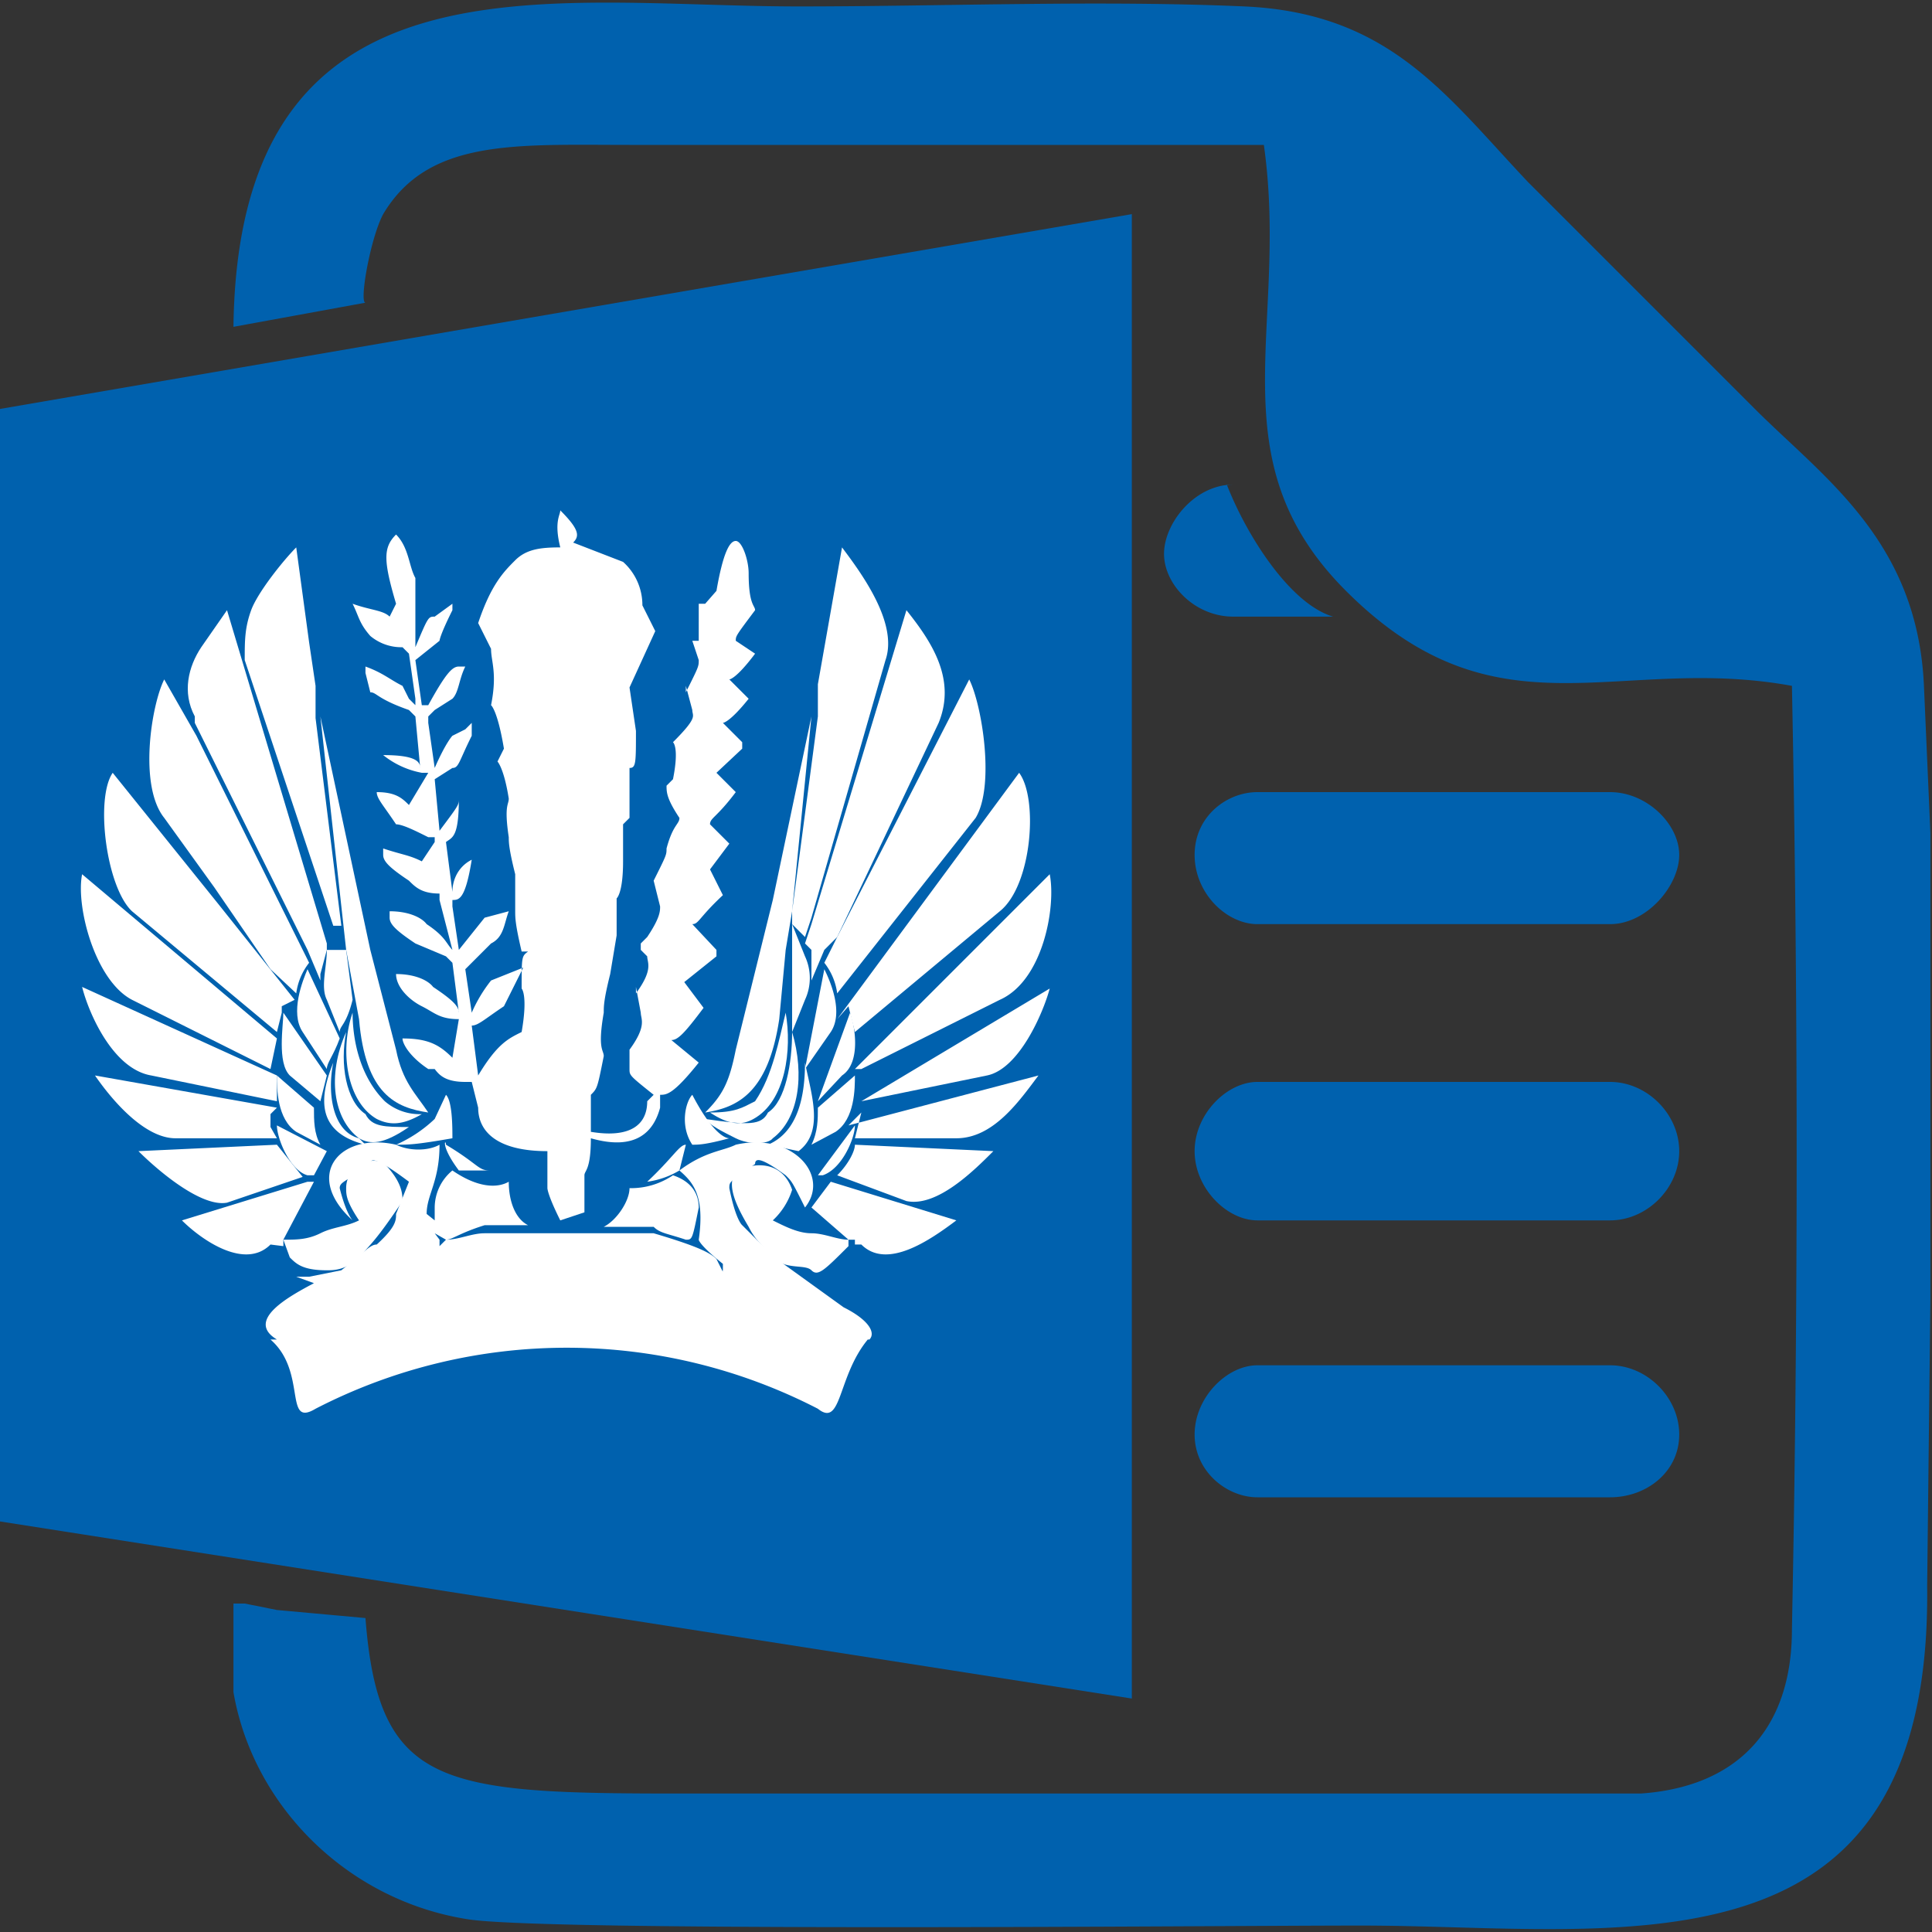 <svg xmlns="http://www.w3.org/2000/svg" width="1.6" height="1.6" viewBox="0 0 1.2 1.2"><rect x="0" y="0" width="1.2" height="1.2" fill="#333333" stroke="none"/><defs><clipPath id="a"><path d="M0 0h1v1.199H0zm0 0"/></clipPath><clipPath id="b"><path d="M0 0h1.199v1.199H0zm0 0"/></clipPath></defs><g clip-path="url(#a)"><path d="M.703.133v.922L0 .945V.254zm0 0" fill-rule="evenodd" fill="#0061ae"/></g><g clip-path="url(#b)"><path d="M.785.09C.801.203.754.285.836.367c.094.094.168.039.277.059a14.61 14.61 0 0 1 0 .586c0 .063-.035.098-.094.102H.422c-.148 0-.187-.004-.195-.109L.172 1 .152.996H.145v.055c.012.07.07.129.145.141.047.008.469.004.555.004.16 0 .355.039.352-.211L1.201.63V.563L1.195.426C1.191.336 1.133.297 1.09.254L.949.113C.898.059.863.008.773.004s-.187 0-.277 0C.34.004.148-.035.145.203L.227.188C.223.188.23.148.238.133.266.086.32.09.391.09zm-.02.211H.762c.012.031.039.074.066.082H.766C.742.383.723.363.723.344S.742.301.766.301zm.016.547H1c.023 0 .043.02.043.043S1.023.93 1 .93H.781C.762.93.742.914.742.891S.762.848.781.848zm0-.176H1c.023 0 .043.02.043.043S1.023.758 1 .758H.781C.762.758.742.738.742.715S.762.672.781.672zm0-.18H1c.023 0 .043.02.043.039S1.023.574 1 .574H.781C.762.574.742.555.742.531S.762.492.781.492" fill-rule="evenodd" fill="#0061ae"/></g><g fill-rule="evenodd" fill="#fff"><path d="M.336.703V.695L.332.672V.648C.316.664.313.672.305.672L.301.684c0 .016.012.023.035.02"/><path d="M.445.367C.449.344.453.336.457.336s.008.012.008.02c0 .02.004.02.004.023C.457.395.457.395.457.398l.012.008C.457.422.453.422.453.422l.012.012C.453.449.449.449.449.449l.012.012v.004L.445.48l.012.012C.445.508.441.508.441.512l.012.012L.441.54l.008.016C.434.57.434.574.43.574L.445.59v.004L.425.61l.012.016c-.012.016-.016.02-.02.02L.434.66C.418.68.414.68.41.68v.008C.406.703.395.715.367.707c0 .02-.004.02-.004.023v.023L.348.758C.34.742.34.738.34.738V.715C.309.715.297.703.297.688L.293.672H.289C.277.672.273.668.27.664H.266C.254.656.25.648.25.645c.016 0 .023.004.031.012L.285.633C.273.633.27.629.262.625S.246.613.246.605c.012 0 .02.004.023.008.012.008.016.012.016.016L.281.598.277.594.258.586C.246.578.242.574.242.57V.566c.012 0 .02.004.023.008.012.008.012.012.016.016L.273.559V.555C.262.555.258.551.254.547.242.539.238.535.238.531V.527C.25.531.254.531.262.535L.27.523V.52H.266C.258.516.25.512.246.512.238.5.234.496.234.492.246.492.25.496.254.5L.266.48H.262A.054.054 0 0 1 .238.469c.02 0 .023.004.023.008L.258.445.254.441C.234.434.234.43.23.43L.227.418V.414C.238.418.242.422.25.426l.004.008.004.004V.434L.254.406.25.402A.03.03 0 0 1 .23.395C.223.387.223.383.219.375.23.379.238.379.242.383L.246.375C.238.348.238.34.246.332c.008.008.008.02.012.027v.043C.266.383.266.383.27.383L.281.375v.004C.273.395.273.398.273.398L.258.41l.004.028v.004-.004h.004C.277.418.281.414.285.414h.004C.285.422.285.43.281.434L.27.441.266.445v.004L.27.477C.277.461.281.457.281.457L.289.453.293.449v.008C.285.473.285.477.281.477L.27.484l.003.032C.285.5.285.5.285.496.285.52.281.52.277.523l.004.031c0-.008.004-.016.012-.02C.289.559.285.559.281.559v.004L.285.59.301.57.316.566C.313.574.313.582.305.586L.301.59.289.602l.004.027a.09.09 0 0 1 .012-.02l.02-.008-.012.024C.301.633.297.637.293.637l.004.031C.309.648.316.645.324.641c.004-.023 0-.027 0-.027 0-.02 0-.02.004-.023H.324C.32.574.32.57.32.566V.543C.316.527.316.523.316.52.313.5.316.5.316.496.313.477.309.473.309.473L.313.465C.309.441.305.438.305.438c.004-.02 0-.027 0-.035L.297.387C.305.363.313.355.32.348S.336.34.348.34c-.004-.016 0-.02 0-.023.012.012.012.016.008.02l.031.012a.036.036 0 0 1 .012.027l.008.016-.016.035.004.027c0 .02 0 .023-.004.023v.031L.387.512v.023c0 .02-.004.023-.004.023v.023L.379.605C.375.621.375.625.375.629c-.004.023 0 .023 0 .027C.371.676.371.676.367.68v.023C.391.707.402.699.402.684L.406.68C.391.668.391.668.391.664V.652C.402.637.398.633.398.629L.395.613v.004C.406.602.402.598.402.594L.398.59V.586L.402.582C.41.57.41.566.41.563L.406.547C.414.531.414.531.414.527.418.512.422.512.422.508.414.496.414.492.414.488L.418.484c.004-.02 0-.023 0-.023C.434.445.43.445.43.441L.426.426V.43C.434.414.434.414.434.41L.43.398h.004V.375h.004"/><path d="M.223.633.215.59.199.445.23.59l.016.062c.004.02.012.027.02.039C.246.688.227.68.223.633M.199.609.191.59.121.449V.445C.113.43.117.414.125.402L.141.379l.062.207V.59L.199.605"/><path d="M.211.641.203.621c-.004-.008 0-.02 0-.031h.012l.004.031C.215.637.211.637.211.641M.219.629c0 .016.004.039.02.055a.033.033 0 0 0 .023.008C.25.699.242.699.234.695.215.684.211.652.219.629"/><path d="M.215.641c-.004.02 0 .043.012.051C.231.7.239.7.254.7.238.711.23.711.223.707.207.695.203.668.215.641M.203.664.188.641C.18.629.188.609.191.602l.02.043C.207.656.203.66.203.664m-.004.02L.18.668C.172.66.176.637.176.629l.027.039M.199.711.184.703C.172.695.172.676.172.668l.023.02c0 .008 0 .016.004.023"/><path d="M.227.711C.195.703.199.68.207.66c-.004.02 0 .043.016.047M.195.73H.191C.18.727.172.707.172.699l.031.016M.523.34C.535.356.558.387.55.41L.504.57.5.582.492.574V.566L.508.445v-.02zM.484.633C.477.68.457.688.438.691.449.68.453.672.457.652L.48.559.504.445.492.566.488.59zm.008.008V.574L.5.594a.032.032 0 0 1 0 .027zM.5.664.512.602C.516.61.524.629.516.641zm.008.02.02-.055C.531.637.535.66.523.668zm0 .046L.531.699c0 .008-.008.027-.02.031zm0 0"/><path d="M.504.711C.508.703.508.695.508.688l.023-.02c0 .008 0 .027-.012.035zM.492.641C.5.668.496.695.48.707.477.711.465.711.457.707S.441.699.438.695C.465.699.473.699.477.691.488.684.492.66.492.641M.488.629c.004.023 0 .055-.02.066C.461.699.453.699.441.691c.016 0 .02-.003.028-.007C.48.668.484.645.488.629"/><path d="M.477.711C.496.703.5.68.5.66.504.68.512.703.496.715M.504.609V.59L.5.586.504.574.563.379c.016.02.031.043.02.07L.52.582.512.59zM.422.727a.053.053 0 0 1-.02.007C.418.719.422.711.426.711"/><path d="M.48.781C.473.773.469.77.465.762.453.742.453.734.457.727c.02-.008.031 0 .035.012A.044.044 0 0 1 .48.758c.008.004.016.008.024.008S.52.77.527.77v.004C.512.789.508.793.504.789S.488.789.48.781M.43.68c.012.023.02.027.023.027C.438.711.434.711.43.711.422.699.426.684.43.68M.375.762C.383.758.391.746.391.738c.004 0 .015 0 .027-.008.012.004.016.012.016.02C.43.77.43.77.426.77.414.766.41.766.406.762H.383zM.223.781C.215.789.207.789.203.789.188.789.184.785.18.781L.176.77C.184.77.191.77.199.766S.215.762.223.758C.215.746.215.742.215.738c0-.012.012-.02.023-.016C.25.734.25.742.25.746.234.77.23.773.223.781M.277.68C.281.684.281.7.281.707.258.711.254.711.246.711A.084.084 0 0 0 .27.695m.015.032C.273.711.277.707.277.711c.02.012.02.016.027.016M.172.641.082.566C.066.551.059.496.07.48l.066.082.047.059-.008.004v.004M.168.664.082.621C.059.609.047.563.051.543l.121.102zm.004.02L.094.668C.07.664.055.629.051.613l.121.055m0 .039H.109C.09.707.07.684.059.668l.113.02-.004.004V.7m.004.011.016.02-.047.016C.125.75.098.727.086.715zm0 0"/><path d="M.168.773C.152.789.125.77.113.758L.191.734h.004L.176.77v.004zM.531.641.527.625.52.633.633.48C.645.496.641.55.621.566zm.004.023H.531L.652.543C.656.563.648.609.621.621zm0 .02.117-.07C.648.629.633.664.613.668zM.531.711l.086.004C.605.727.582.75.563.746L.52.73C.527.723.531.715.531.711m0-.004L.535.691.527.699.645.668C.633.684.617.707.594.707zm.004.066H.531V.77H.527L.504.75.516.734l.078.024C.578.77.551.789.535.773M.52.617A.039.039 0 0 0 .512.598L.52.582l.082-.16C.61.438.618.488.606.508zm-.336 0L.168.602.133.551.102.508C.086.488.094.438.102.422l.02.035.07.141a.039.039 0 0 0-.008.019m0-.277.008.059.004.027v.02l.016.129H.207L.152.41c0-.012 0-.02.004-.031S.176.348.184.34m.265.449v.008L.523.82.516.813A.45.45 0 0 1 .449.789m-.191 0c.016.004.02 0 .027 0L.324.785h.055c.027 0 .035.004.039.004.02.012.027.008.027.008C.43.789.426.785.418.785.395.777.387.777.379.777H.324C.297.781.293.781.285.785.266.793.262.793.258.789zm-.004 0L.258.785.27.773H.266zM.191.813.18.82C.176.824.23.805.254.797V.789a.406.406 0 0 1-.063.024"/><path d="M.539.832C.52.855.523.887.508.875a.34.34 0 0 0-.312 0C.176.887.191.852.168.832h.004-.004.004C.152.82.18.805.195.797L.184.793h.008l.02-.004C.227.777.23.773.234.773.246.762.246.758.246.754l.008-.02C.234.719.23.719.23.723.215.734.211.734.211.738c.004.016.008.02.008.02C.188.73.211.703.246.711c.008.004.02.004.027 0 0 .023-.008.031-.008.043L.27.758V.75A.03.03 0 0 1 .281.727c.016.011.028.011.035.007 0 .012.004.023.012.027H.301C.285.766.281.77.277.77L.27.766.273.77v.004L.277.77C.285.77.293.766.301.766h.105c.027.008.035.012.039.016L.449.79V.785C.434.773.434.77.434.77.438.742.43.734.422.727.438.715.449.715.457.711.492.703.516.73.5.75.492.734.492.734.488.73.473.719.469.719.469.723.453.734.453.734.453.738c.004.02.008.023.008.023l.02.02.043.031C.54.82.544.828.54.832"/></g></svg>